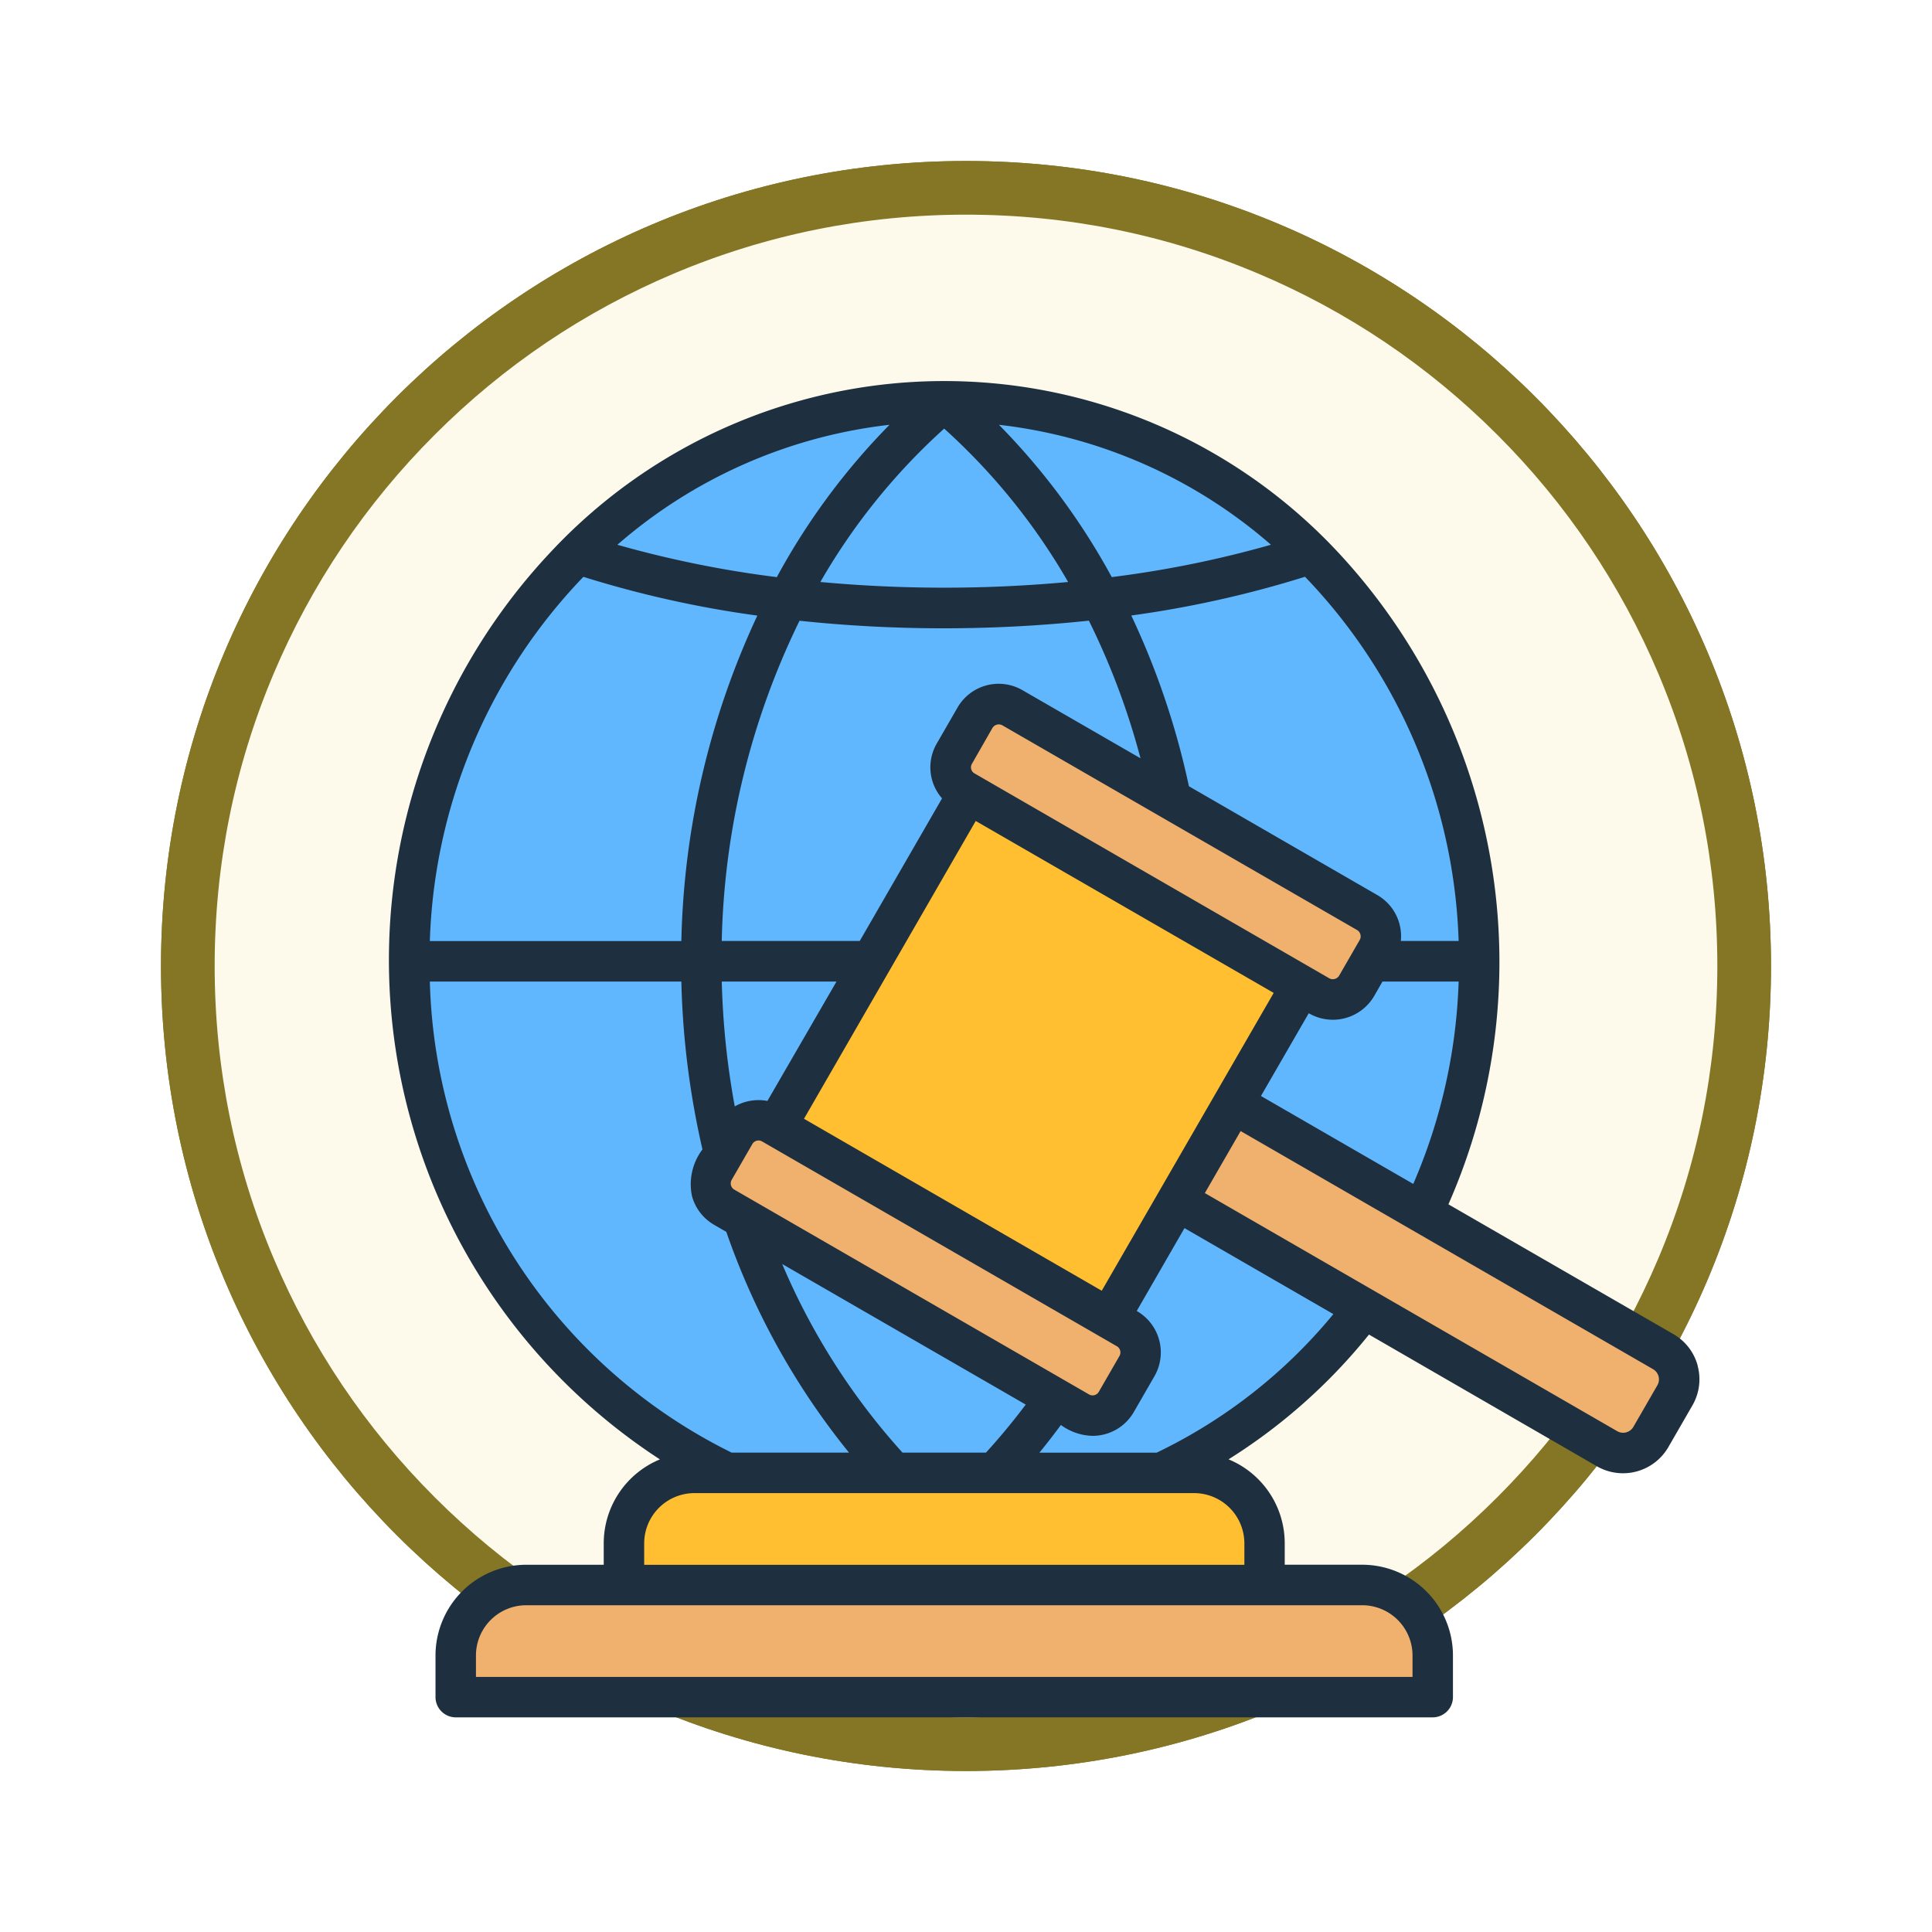 <svg xmlns="http://www.w3.org/2000/svg" xmlns:xlink="http://www.w3.org/1999/xlink" width="108" height="108" viewBox="0 0 108 108">
  <defs>
    <filter id="Trazado_978624" x="0" y="0" width="108" height="108" filterUnits="userSpaceOnUse">
      <feOffset dy="3" input="SourceAlpha"/>
      <feGaussianBlur stdDeviation="3" result="blur"/>
      <feFlood flood-opacity="0.161"/>
      <feComposite operator="in" in2="blur"/>
      <feComposite in="SourceGraphic"/>
    </filter>
    <filter id="Trazado_1076716" x="0" y="0" width="108" height="108" filterUnits="userSpaceOnUse">
      <feOffset dy="3" input="SourceAlpha"/>
      <feGaussianBlur stdDeviation="3" result="blur-2"/>
      <feFlood flood-opacity="0.161"/>
      <feComposite operator="in" in2="blur-2"/>
      <feComposite in="SourceGraphic"/>
    </filter>
  </defs>
  <g id="Grupo_1219303" data-name="Grupo 1219303" transform="translate(-200 -303)">
    <g id="Grupo_1218004" data-name="Grupo 1218004" transform="translate(4 -183)">
      <g id="Grupo_1200660" data-name="Grupo 1200660" transform="translate(205 492)">
        <g id="Grupo_1181203" data-name="Grupo 1181203">
          <g id="Grupo_1172348" data-name="Grupo 1172348">
            <g id="Grupo_1171897" data-name="Grupo 1171897">
              <g id="Grupo_1171052" data-name="Grupo 1171052">
                <g id="Grupo_1164581" data-name="Grupo 1164581">
                  <g id="Grupo_1144123" data-name="Grupo 1144123">
                    <g transform="matrix(1, 0, 0, 1, -9, -6)" filter="url(#Trazado_978624)">
                      <g id="Trazado_978624-2" data-name="Trazado 978624" transform="translate(9 6)" fill="#fdfaeb">
                        <path d="M 45 88.5 C 39.127 88.5 33.43 87.35 28.068 85.082 C 22.889 82.891 18.236 79.755 14.241 75.759 C 10.245 71.764 7.109 67.111 4.918 61.932 C 2.65 56.57 1.5 50.873 1.5 45 C 1.5 39.127 2.65 33.43 4.918 28.068 C 7.109 22.889 10.245 18.236 14.241 14.241 C 18.236 10.245 22.889 7.109 28.068 4.918 C 33.43 2.65 39.127 1.5 45 1.5 C 50.873 1.5 56.57 2.65 61.932 4.918 C 67.111 7.109 71.764 10.245 75.759 14.241 C 79.755 18.236 82.891 22.889 85.082 28.068 C 87.35 33.43 88.5 39.127 88.5 45 C 88.5 50.873 87.35 56.57 85.082 61.932 C 82.891 67.111 79.755 71.764 75.759 75.759 C 71.764 79.755 67.111 82.891 61.932 85.082 C 56.57 87.35 50.873 88.5 45 88.5 Z" stroke="none"/>
                        <path d="M 45 3 C 39.329 3 33.829 4.11 28.653 6.299 C 23.652 8.415 19.16 11.443 15.302 15.302 C 11.443 19.16 8.415 23.652 6.299 28.653 C 4.11 33.829 3 39.329 3 45 C 3 50.671 4.11 56.171 6.299 61.347 C 8.415 66.348 11.443 70.84 15.302 74.698 C 19.16 78.557 23.652 81.585 28.653 83.701 C 33.829 85.89 39.329 87 45 87 C 50.671 87 56.171 85.89 61.347 83.701 C 66.348 81.585 70.84 78.557 74.698 74.698 C 78.557 70.84 81.585 66.348 83.701 61.347 C 85.89 56.171 87 50.671 87 45 C 87 39.329 85.89 33.829 83.701 28.653 C 81.585 23.652 78.557 19.16 74.698 15.302 C 70.84 11.443 66.348 8.415 61.347 6.299 C 56.171 4.11 50.671 3 45 3 M 45 0 C 69.853 0 90 20.147 90 45 C 90 69.853 69.853 90 45 90 C 20.147 90 0 69.853 0 45 C 0 20.147 20.147 0 45 0 Z" stroke="none" fill="#847625"/>
                      </g>
                    </g>
                    <g transform="matrix(1, 0, 0, 1, -9, -6)" filter="url(#Trazado_1076716)">
                      <g id="Trazado_1076716-2" data-name="Trazado 1076716" transform="translate(9 6)" fill="#fdfaeb">
                        <path d="M 45 88.5 C 39.127 88.5 33.43 87.35 28.068 85.082 C 22.889 82.891 18.236 79.755 14.241 75.759 C 10.245 71.764 7.109 67.111 4.918 61.932 C 2.65 56.57 1.5 50.873 1.5 45 C 1.5 39.127 2.65 33.43 4.918 28.068 C 7.109 22.889 10.245 18.236 14.241 14.241 C 18.236 10.245 22.889 7.109 28.068 4.918 C 33.43 2.65 39.127 1.5 45 1.5 C 50.873 1.5 56.57 2.65 61.932 4.918 C 67.111 7.109 71.764 10.245 75.759 14.241 C 79.755 18.236 82.891 22.889 85.082 28.068 C 87.35 33.43 88.5 39.127 88.5 45 C 88.5 50.873 87.35 56.57 85.082 61.932 C 82.891 67.111 79.755 71.764 75.759 75.759 C 71.764 79.755 67.111 82.891 61.932 85.082 C 56.57 87.35 50.873 88.5 45 88.5 Z" stroke="none"/>
                        <path d="M 45 3 C 39.329 3 33.829 4.11 28.653 6.299 C 23.652 8.415 19.16 11.443 15.302 15.302 C 11.443 19.16 8.415 23.652 6.299 28.653 C 4.11 33.829 3 39.329 3 45 C 3 50.671 4.11 56.171 6.299 61.347 C 8.415 66.348 11.443 70.84 15.302 74.698 C 19.16 78.557 23.652 81.585 28.653 83.701 C 33.829 85.89 39.329 87 45 87 C 50.671 87 56.171 85.89 61.347 83.701 C 66.348 81.585 70.84 78.557 74.698 74.698 C 78.557 70.84 81.585 66.348 83.701 61.347 C 85.89 56.171 87 50.671 87 45 C 87 39.329 85.89 33.829 83.701 28.653 C 81.585 23.652 78.557 19.16 74.698 15.302 C 70.84 11.443 66.348 8.415 61.347 6.299 C 56.171 4.11 50.671 3 45 3 M 45 0 C 69.853 0 90 20.147 90 45 C 90 69.853 69.853 90 45 90 C 20.147 90 0 69.853 0 45 C 0 20.147 20.147 0 45 0 Z" stroke="none" fill="#847625"/>
                      </g>
                    </g>
                  </g>
                </g>
              </g>
            </g>
          </g>
        </g>
      </g>
    </g>
    <g id="publico_1_" data-name="publico (1)" transform="translate(188.261 295.069)">
      <ellipse id="Elipse_11994" data-name="Elipse 11994" cx="29.907" cy="31.288" rx="29.907" ry="31.288" transform="translate(34.614 30.377)" fill="#60b7fe"/>
      <path id="Trazado_1089535" data-name="Trazado 1089535" d="M150.3,36.074c8.2,6.886,13.574,18.323,13.574,31.271S158.508,91.731,150.3,98.617c-8.2-6.886-13.574-18.323-13.574-31.271S142.1,42.96,150.3,36.074Z" transform="translate(-85.783 -5.68)" fill="#60b7fe" fill-rule="evenodd"/>
      <path id="Trazado_1089536" data-name="Trazado 1089536" d="M109.518,399.845h35.811v-5.908a3.947,3.947,0,0,0-3.94-3.94H113.458a3.947,3.947,0,0,0-3.94,3.94Z" transform="translate(-63.174 -299.729)" fill="#ffbf31" fill-rule="evenodd"/>
      <path id="Trazado_1089537" data-name="Trazado 1089537" d="M59.5,427.041h46.733a3.947,3.947,0,0,1,3.94,3.94v2.327H55.556v-2.327A3.947,3.947,0,0,1,59.5,427.041Z" transform="translate(-18.341 -330.506)" fill="#f0b16e" fill-rule="evenodd"/>
      <path id="Trazado_1089538" data-name="Trazado 1089538" d="M265.974,256.486l1.343-2.326a1.8,1.8,0,0,1,2.446-.655l27.912,16.115a1.8,1.8,0,0,1,.655,2.446l-1.343,2.326a1.8,1.8,0,0,1-2.446.655l-27.912-16.115A1.8,1.8,0,0,1,265.974,256.486Z" transform="translate(-192.964 -186.129)" fill="#f0b16e" fill-rule="evenodd"/>
      <path id="Trazado_1089539" data-name="Trazado 1089539" d="M0,0H26.858V21.487H0Z" transform="matrix(0.5, -0.866, 0.866, 0.5, 53.785, 73.215)" fill="#ffbf31" fill-rule="evenodd"/>
      <path id="Trazado_1089540" data-name="Trazado 1089540" d="M139.933,276.231l1.153-2a1.537,1.537,0,0,1,2.094-.561l19.83,11.449a1.537,1.537,0,0,1,.561,2.094l-1.153,2a1.537,1.537,0,0,1-2.094.561l-19.83-11.449A1.537,1.537,0,0,1,139.933,276.231Z" transform="translate(-88.274 -202.914)" fill="#f0b16e" fill-rule="evenodd"/>
      <path id="Trazado_1089541" data-name="Trazado 1089541" d="M219.315,138.738l1.153-2a1.537,1.537,0,0,1,2.093-.561l19.83,11.449a1.537,1.537,0,0,1,.561,2.094l-1.153,2a1.537,1.537,0,0,1-2.094.561l-19.83-11.449A1.537,1.537,0,0,1,219.315,138.738Z" transform="translate(-154.227 -88.681)" fill="#f0b16e" fill-rule="evenodd"/>
      <path id="Trazado_1089542" data-name="Trazado 1089542" d="M104.388,85.368l-1.343,2.327a.662.662,0,0,1-.9.241L79.091,74.625l2-3.467,23.055,13.311A.659.659,0,0,1,104.388,85.368ZM76.4,89.134a29.085,29.085,0,0,0,9.875-7.744l-8.323-4.806-2.669,4.631a2.668,2.668,0,0,1,.989,3.65l-1.153,2a2.66,2.66,0,0,1-2.315,1.331,3.121,3.121,0,0,1-1.761-.608c-.39.528-.79,1.046-1.2,1.548H76.4ZM81.3,94.205v1.2H47.749v-1.2a2.812,2.812,0,0,1,2.8-2.808H78.491A2.812,2.812,0,0,1,81.3,94.205Zm9.4,6.268v1.2H38.345v-1.2a2.813,2.813,0,0,1,2.814-2.808H87.886a2.813,2.813,0,0,1,2.814,2.808ZM35.767,62.8h14.06a46.577,46.577,0,0,0,1.18,9.384,3.229,3.229,0,0,0-.59,2.591,2.65,2.65,0,0,0,1.234,1.619l.69.4A40.75,40.75,0,0,0,59.2,89.134H52.641A30.244,30.244,0,0,1,35.767,62.8Zm8.587-22.622a59.385,59.385,0,0,0,9.721,2.165,45.215,45.215,0,0,0-4.248,18.194H35.767A30.778,30.778,0,0,1,44.354,40.173ZM93.278,60.532H90.046a2.651,2.651,0,0,0-1.316-2.567L78.2,51.883a43.757,43.757,0,0,0-3.222-9.545,59.64,59.64,0,0,0,9.712-2.165A30.778,30.778,0,0,1,93.278,60.532Zm-40.491,13.9a.4.4,0,0,1-.145-.548l1.153-2a.4.4,0,0,1,.545-.146L74.171,83.186a.4.4,0,0,1,.145.548l-1.153,2a.4.4,0,0,1-.545.147ZM58.5,62.8H52.087a44.433,44.433,0,0,0,.726,6.98,2.679,2.679,0,0,1,1.825-.306ZM66.22,51.168,86.043,62.617a.413.413,0,0,0,.554-.146l1.153-2a.412.412,0,0,0-.145-.548L67.772,48.477a.417.417,0,0,0-.554.146l-1.144,2A.389.389,0,0,0,66.22,51.168Zm-1.7-8.115a76.569,76.569,0,0,1-8.087-.422,42.821,42.821,0,0,0-4.348,17.9H59.8l4.6-7.97a2.638,2.638,0,0,1-.29-3.074l1.153-2a2.655,2.655,0,0,1,3.631-.975l6.6,3.808a40.828,40.828,0,0,0-2.886-7.694A76.88,76.88,0,0,1,64.522,43.053Zm3.059-11.377a37.951,37.951,0,0,1,6.308,8.515,59.507,59.507,0,0,0,8.9-1.808A27.973,27.973,0,0,0,67.581,31.677ZM55.164,40.193a37.78,37.78,0,0,1,6.3-8.516,27.974,27.974,0,0,0-15.213,6.707A59.887,59.887,0,0,0,55.164,40.193Zm9.358-8.3a35.14,35.14,0,0,1,6.926,8.572,75.583,75.583,0,0,1-13.851,0A35.107,35.107,0,0,1,64.522,31.888ZM62.19,89.134h4.665c.772-.848,1.516-1.746,2.224-2.686L55.464,78.59A37.564,37.564,0,0,0,62.19,89.134Zm11.137-9.05,9.612-16.649L66.283,53.824l-9.6,16.647Zm8.9-10.886,8.514,4.916A30.912,30.912,0,0,0,93.278,62.8H89.02l-.463.807a2.673,2.673,0,0,1-3.658.964Zm24.417,15.085a2.9,2.9,0,0,0-1.362-1.774L92.706,75.253a33.59,33.59,0,0,0-6.217-36.5,30.1,30.1,0,0,0-43.932,0,33.29,33.29,0,0,0,6.072,50.759,5.077,5.077,0,0,0-3.141,4.69v1.2h-4.33a5.079,5.079,0,0,0-5.074,5.071V102.8a1.134,1.134,0,0,0,1.135,1.132H91.825A1.134,1.134,0,0,0,92.96,102.8v-2.327A5.079,5.079,0,0,0,87.886,95.4h-4.33v-1.2a5.077,5.077,0,0,0-3.141-4.691,31.59,31.59,0,0,0,7.851-6.975L101.011,89.9A2.928,2.928,0,0,0,105,88.826l1.343-2.327A2.909,2.909,0,0,0,106.639,84.283Z" fill="#1e2f3f" fill-rule="evenodd"/>
    </g>
  </g>
</svg>
